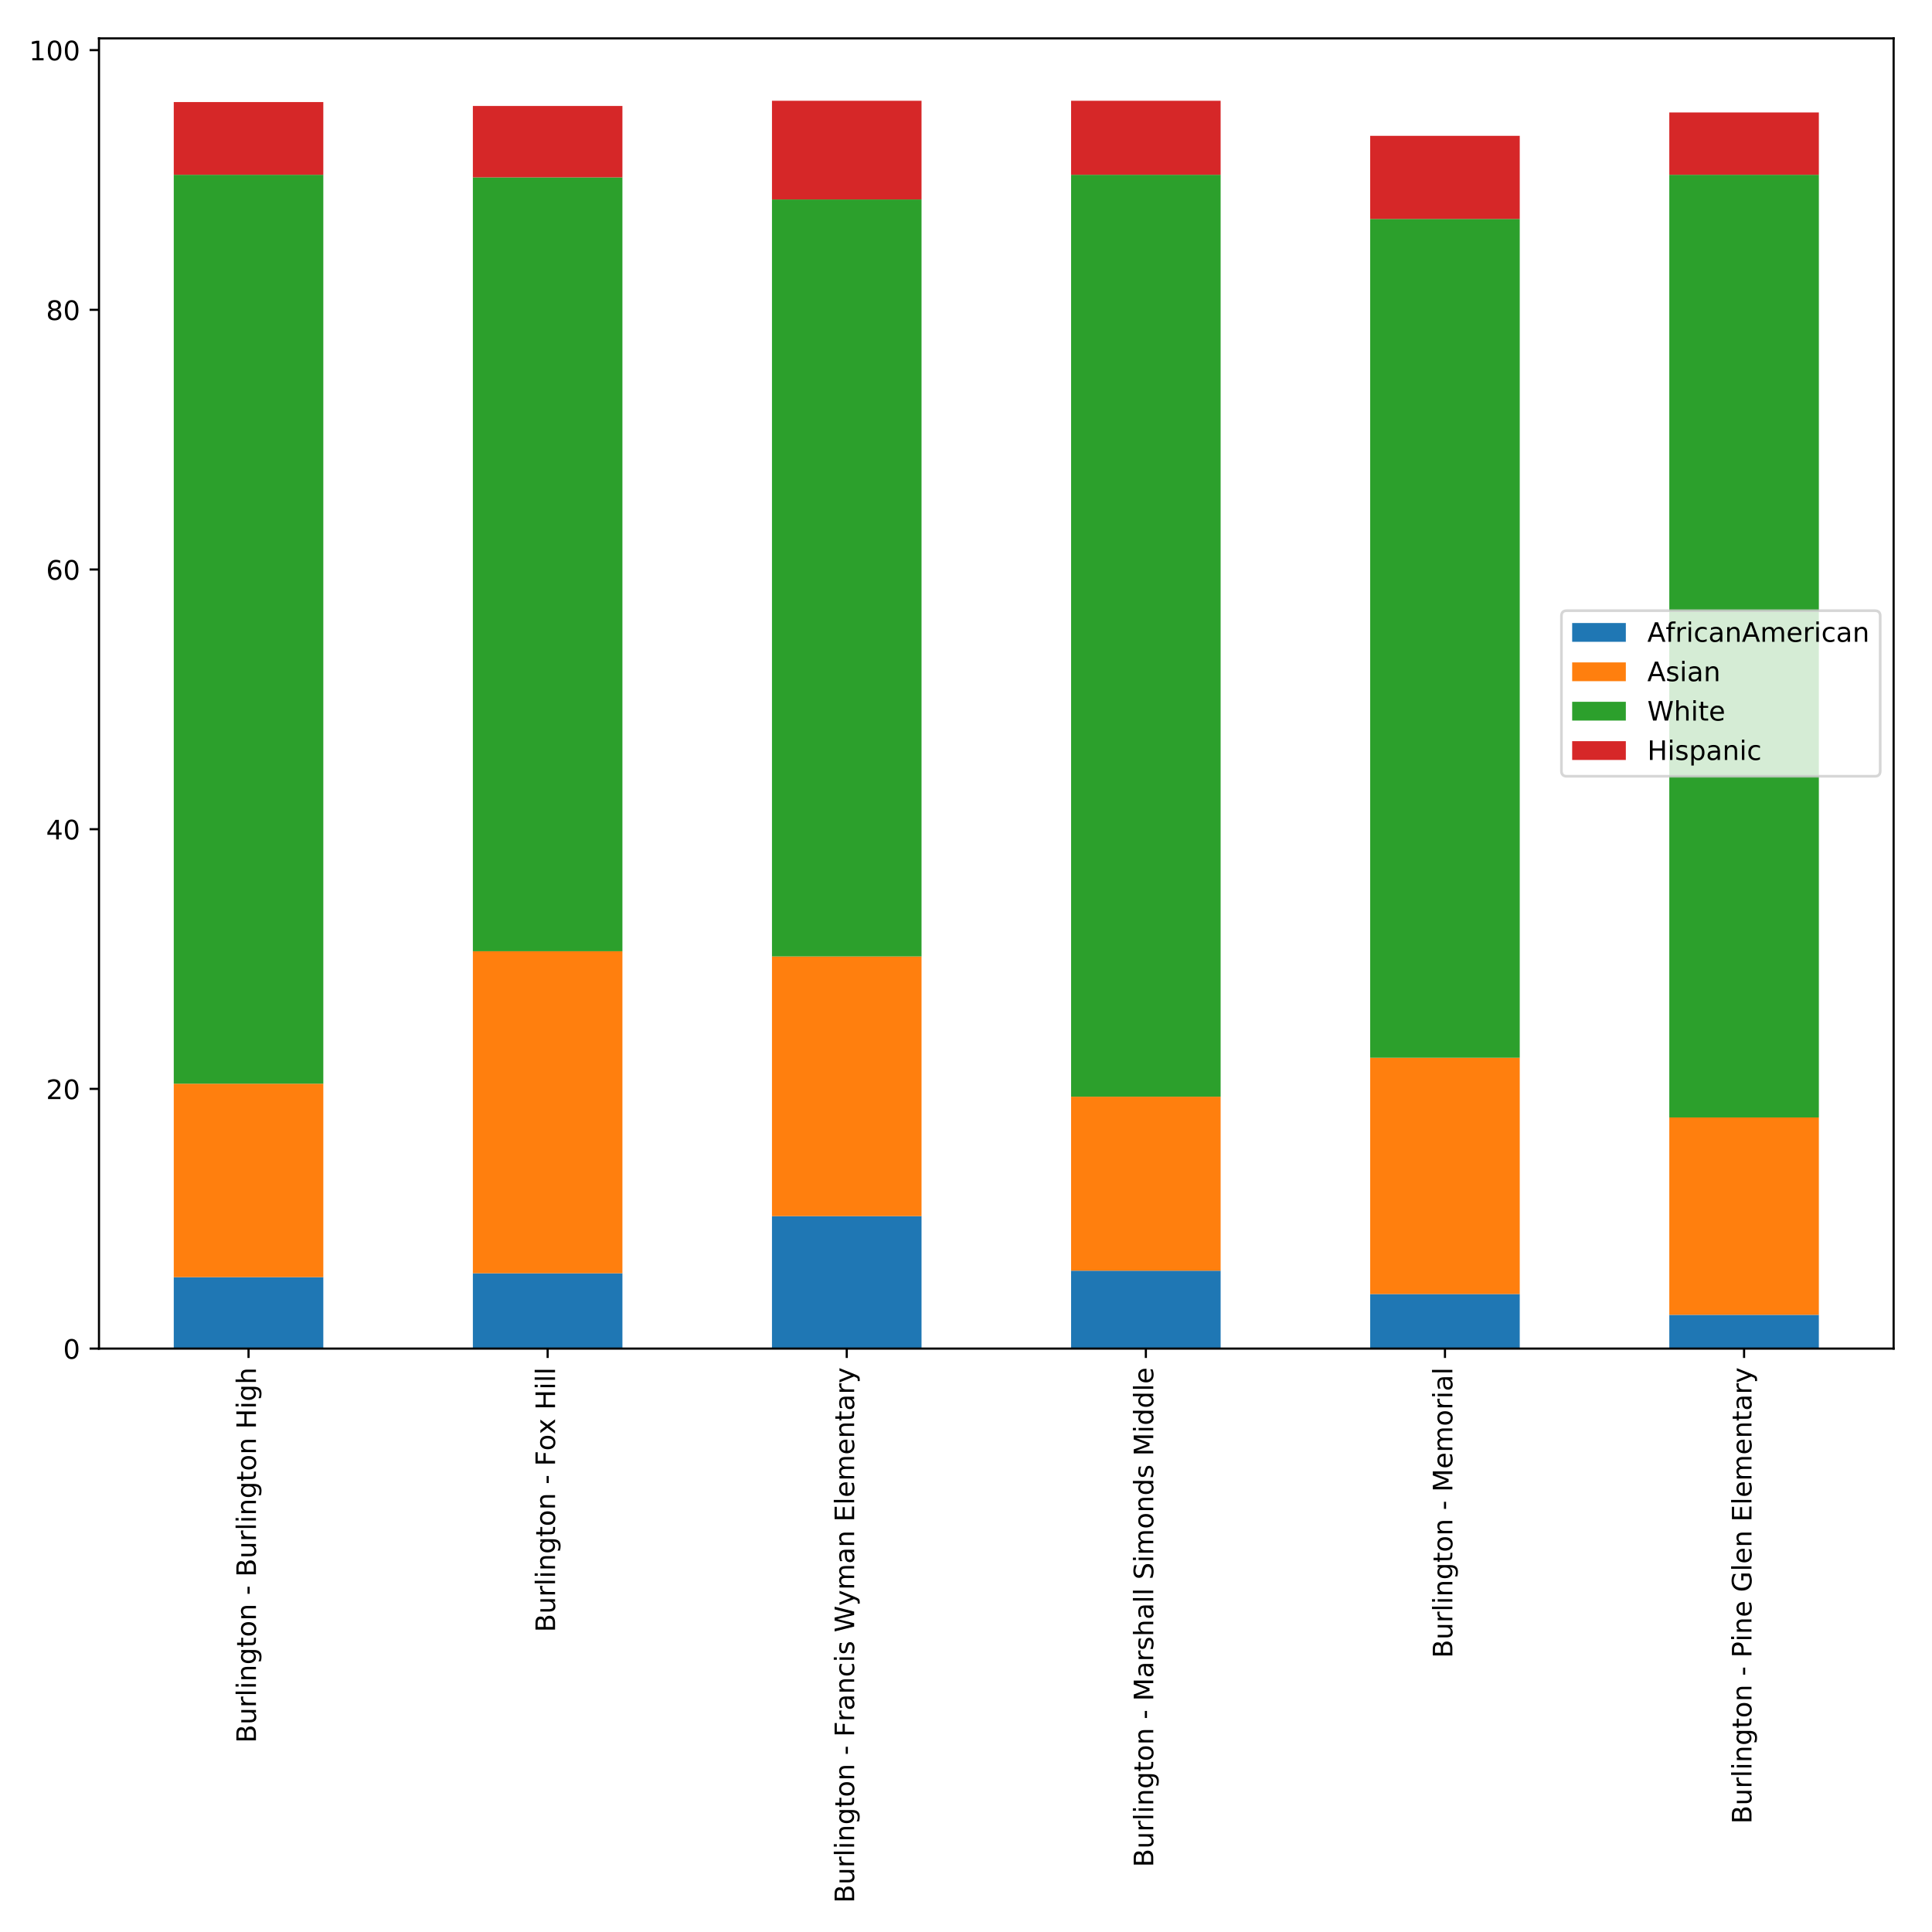 <?xml version="1.0" encoding="utf-8" standalone="no"?>
<!DOCTYPE svg PUBLIC "-//W3C//DTD SVG 1.1//EN"
  "http://www.w3.org/Graphics/SVG/1.1/DTD/svg11.dtd">
<!-- Created with matplotlib (http://matplotlib.org/) -->
<svg height="720pt" version="1.1" viewBox="0 0 720 720" width="720pt" xmlns="http://www.w3.org/2000/svg" xmlns:xlink="http://www.w3.org/1999/xlink">
 <defs>
  <style type="text/css">
*{stroke-linecap:butt;stroke-linejoin:round;}
  </style>
 </defs>
 <g id="figure_1">
  <g id="patch_1">
   <path d="M 0 720 
L 720 720 
L 720 0 
L 0 0 
z
" style="fill:#ffffff;"/>
  </g>
  <g id="axes_1">
   <g id="patch_2">
    <path d="M 36.888 502.578 
L 705.7 502.578 
L 705.7 14.3 
L 36.888 14.3 
z
" style="fill:#ffffff;"/>
   </g>
   <g id="patch_3">
    <path clip-path="url(#p0848cb0aa3)" d="M 64.755 502.578 
L 120.489 502.578 
L 120.489 475.964 
L 64.755 475.964 
z
" style="fill:#1f77b4;"/>
   </g>
   <g id="patch_4">
    <path clip-path="url(#p0848cb0aa3)" d="M 176.223 502.578 
L 231.958 502.578 
L 231.958 474.512 
L 176.223 474.512 
z
" style="fill:#1f77b4;"/>
   </g>
   <g id="patch_5">
    <path clip-path="url(#p0848cb0aa3)" d="M 287.692 502.578 
L 343.427 502.578 
L 343.427 453.22 
L 287.692 453.22 
z
" style="fill:#1f77b4;"/>
   </g>
   <g id="patch_6">
    <path clip-path="url(#p0848cb0aa3)" d="M 399.161 502.578 
L 454.895 502.578 
L 454.895 473.544 
L 399.161 473.544 
z
" style="fill:#1f77b4;"/>
   </g>
   <g id="patch_7">
    <path clip-path="url(#p0848cb0aa3)" d="M 510.63 502.578 
L 566.364 502.578 
L 566.364 482.254 
L 510.63 482.254 
z
" style="fill:#1f77b4;"/>
   </g>
   <g id="patch_8">
    <path clip-path="url(#p0848cb0aa3)" d="M 622.098 502.578 
L 677.833 502.578 
L 677.833 489.997 
L 622.098 489.997 
z
" style="fill:#1f77b4;"/>
   </g>
   <g id="patch_9">
    <path clip-path="url(#p0848cb0aa3)" d="M 64.755 475.964 
L 120.489 475.964 
L 120.489 403.863 
L 64.755 403.863 
z
" style="fill:#ff7f0e;"/>
   </g>
   <g id="patch_10">
    <path clip-path="url(#p0848cb0aa3)" d="M 176.223 474.512 
L 231.958 474.512 
L 231.958 354.505 
L 176.223 354.505 
z
" style="fill:#ff7f0e;"/>
   </g>
   <g id="patch_11">
    <path clip-path="url(#p0848cb0aa3)" d="M 287.692 453.22 
L 343.427 453.22 
L 343.427 356.441 
L 287.692 356.441 
z
" style="fill:#ff7f0e;"/>
   </g>
   <g id="patch_12">
    <path clip-path="url(#p0848cb0aa3)" d="M 399.161 473.544 
L 454.895 473.544 
L 454.895 408.702 
L 399.161 408.702 
z
" style="fill:#ff7f0e;"/>
   </g>
   <g id="patch_13">
    <path clip-path="url(#p0848cb0aa3)" d="M 510.63 482.254 
L 566.364 482.254 
L 566.364 394.185 
L 510.63 394.185 
z
" style="fill:#ff7f0e;"/>
   </g>
   <g id="patch_14">
    <path clip-path="url(#p0848cb0aa3)" d="M 622.098 489.997 
L 677.833 489.997 
L 677.833 416.444 
L 622.098 416.444 
z
" style="fill:#ff7f0e;"/>
   </g>
   <g id="patch_15">
    <path clip-path="url(#p0848cb0aa3)" d="M 64.755 403.863 
L 120.489 403.863 
L 120.489 65.134 
L 64.755 65.134 
z
" style="fill:#2ca02c;"/>
   </g>
   <g id="patch_16">
    <path clip-path="url(#p0848cb0aa3)" d="M 176.223 354.505 
L 231.958 354.505 
L 231.958 66.101 
L 176.223 66.101 
z
" style="fill:#2ca02c;"/>
   </g>
   <g id="patch_17">
    <path clip-path="url(#p0848cb0aa3)" d="M 287.692 356.441 
L 343.427 356.441 
L 343.427 74.328 
L 287.692 74.328 
z
" style="fill:#2ca02c;"/>
   </g>
   <g id="patch_18">
    <path clip-path="url(#p0848cb0aa3)" d="M 399.161 408.702 
L 454.895 408.702 
L 454.895 65.134 
L 399.161 65.134 
z
" style="fill:#2ca02c;"/>
   </g>
   <g id="patch_19">
    <path clip-path="url(#p0848cb0aa3)" d="M 510.63 394.185 
L 566.364 394.185 
L 566.364 81.586 
L 510.63 81.586 
z
" style="fill:#2ca02c;"/>
   </g>
   <g id="patch_20">
    <path clip-path="url(#p0848cb0aa3)" d="M 622.098 416.444 
L 677.833 416.444 
L 677.833 65.134 
L 622.098 65.134 
z
" style="fill:#2ca02c;"/>
   </g>
   <g id="patch_21">
    <path clip-path="url(#p0848cb0aa3)" d="M 64.755 65.134 
L 120.489 65.134 
L 120.489 38.035 
L 64.755 38.035 
z
" style="fill:#d62728;"/>
   </g>
   <g id="patch_22">
    <path clip-path="url(#p0848cb0aa3)" d="M 176.223 66.101 
L 231.958 66.101 
L 231.958 39.487 
L 176.223 39.487 
z
" style="fill:#d62728;"/>
   </g>
   <g id="patch_23">
    <path clip-path="url(#p0848cb0aa3)" d="M 287.692 74.328 
L 343.427 74.328 
L 343.427 37.551 
L 287.692 37.551 
z
" style="fill:#d62728;"/>
   </g>
   <g id="patch_24">
    <path clip-path="url(#p0848cb0aa3)" d="M 399.161 65.134 
L 454.895 65.134 
L 454.895 37.551 
L 399.161 37.551 
z
" style="fill:#d62728;"/>
   </g>
   <g id="patch_25">
    <path clip-path="url(#p0848cb0aa3)" d="M 510.63 81.586 
L 566.364 81.586 
L 566.364 50.617 
L 510.63 50.617 
z
" style="fill:#d62728;"/>
   </g>
   <g id="patch_26">
    <path clip-path="url(#p0848cb0aa3)" d="M 622.098 65.134 
L 677.833 65.134 
L 677.833 41.906 
L 622.098 41.906 
z
" style="fill:#d62728;"/>
   </g>
   <g id="matplotlib.axis_1">
    <g id="xtick_1">
     <g id="line2d_1">
      <defs>
       <path d="M 0 0 
L 0 3.5 
" id="me822c1880b" style="stroke:#000000;stroke-width:0.8;"/>
      </defs>
      <g>
       <use style="stroke:#000000;stroke-width:0.8;" x="92.622" xlink:href="#me822c1880b" y="502.578"/>
      </g>
     </g>
     <g id="text_1">
      <!-- Burlington - Burlington High -->
      <defs>
       <path d="M 19.672 34.812 
L 19.672 8.109 
L 35.5 8.109 
Q 43.453 8.109 47.281 11.406 
Q 51.125 14.703 51.125 21.484 
Q 51.125 28.328 47.281 31.562 
Q 43.453 34.812 35.5 34.812 
z
M 19.672 64.797 
L 19.672 42.828 
L 34.281 42.828 
Q 41.5 42.828 45.031 45.531 
Q 48.578 48.25 48.578 53.812 
Q 48.578 59.328 45.031 62.062 
Q 41.5 64.797 34.281 64.797 
z
M 9.812 72.906 
L 35.016 72.906 
Q 46.297 72.906 52.391 68.219 
Q 58.5 63.531 58.5 54.891 
Q 58.5 48.188 55.375 44.234 
Q 52.25 40.281 46.188 39.312 
Q 53.469 37.75 57.5 32.781 
Q 61.531 27.828 61.531 20.406 
Q 61.531 10.641 54.891 5.312 
Q 48.25 0 35.984 0 
L 9.812 0 
z
" id="DejaVuSans-42"/>
       <path d="M 8.5 21.578 
L 8.5 54.688 
L 17.484 54.688 
L 17.484 21.922 
Q 17.484 14.156 20.5 10.266 
Q 23.531 6.391 29.594 6.391 
Q 36.859 6.391 41.078 11.031 
Q 45.312 15.672 45.312 23.688 
L 45.312 54.688 
L 54.297 54.688 
L 54.297 0 
L 45.312 0 
L 45.312 8.406 
Q 42.047 3.422 37.719 1 
Q 33.406 -1.422 27.688 -1.422 
Q 18.266 -1.422 13.375 4.438 
Q 8.5 10.297 8.5 21.578 
z
M 31.109 56 
z
" id="DejaVuSans-75"/>
       <path d="M 41.109 46.297 
Q 39.594 47.172 37.812 47.578 
Q 36.031 48 33.891 48 
Q 26.266 48 22.188 43.047 
Q 18.109 38.094 18.109 28.812 
L 18.109 0 
L 9.078 0 
L 9.078 54.688 
L 18.109 54.688 
L 18.109 46.188 
Q 20.953 51.172 25.484 53.578 
Q 30.031 56 36.531 56 
Q 37.453 56 38.578 55.875 
Q 39.703 55.766 41.062 55.516 
z
" id="DejaVuSans-72"/>
       <path d="M 9.422 75.984 
L 18.406 75.984 
L 18.406 0 
L 9.422 0 
z
" id="DejaVuSans-6c"/>
       <path d="M 9.422 54.688 
L 18.406 54.688 
L 18.406 0 
L 9.422 0 
z
M 9.422 75.984 
L 18.406 75.984 
L 18.406 64.594 
L 9.422 64.594 
z
" id="DejaVuSans-69"/>
       <path d="M 54.891 33.016 
L 54.891 0 
L 45.906 0 
L 45.906 32.719 
Q 45.906 40.484 42.875 44.328 
Q 39.844 48.188 33.797 48.188 
Q 26.516 48.188 22.312 43.547 
Q 18.109 38.922 18.109 30.906 
L 18.109 0 
L 9.078 0 
L 9.078 54.688 
L 18.109 54.688 
L 18.109 46.188 
Q 21.344 51.125 25.703 53.562 
Q 30.078 56 35.797 56 
Q 45.219 56 50.047 50.172 
Q 54.891 44.344 54.891 33.016 
z
" id="DejaVuSans-6e"/>
       <path d="M 45.406 27.984 
Q 45.406 37.75 41.375 43.109 
Q 37.359 48.484 30.078 48.484 
Q 22.859 48.484 18.828 43.109 
Q 14.797 37.75 14.797 27.984 
Q 14.797 18.266 18.828 12.891 
Q 22.859 7.516 30.078 7.516 
Q 37.359 7.516 41.375 12.891 
Q 45.406 18.266 45.406 27.984 
z
M 54.391 6.781 
Q 54.391 -7.172 48.188 -13.984 
Q 42 -20.797 29.203 -20.797 
Q 24.469 -20.797 20.266 -20.094 
Q 16.062 -19.391 12.109 -17.922 
L 12.109 -9.188 
Q 16.062 -11.328 19.922 -12.344 
Q 23.781 -13.375 27.781 -13.375 
Q 36.625 -13.375 41.016 -8.766 
Q 45.406 -4.156 45.406 5.172 
L 45.406 9.625 
Q 42.625 4.781 38.281 2.391 
Q 33.938 0 27.875 0 
Q 17.828 0 11.672 7.656 
Q 5.516 15.328 5.516 27.984 
Q 5.516 40.672 11.672 48.328 
Q 17.828 56 27.875 56 
Q 33.938 56 38.281 53.609 
Q 42.625 51.219 45.406 46.391 
L 45.406 54.688 
L 54.391 54.688 
z
" id="DejaVuSans-67"/>
       <path d="M 18.312 70.219 
L 18.312 54.688 
L 36.812 54.688 
L 36.812 47.703 
L 18.312 47.703 
L 18.312 18.016 
Q 18.312 11.328 20.141 9.422 
Q 21.969 7.516 27.594 7.516 
L 36.812 7.516 
L 36.812 0 
L 27.594 0 
Q 17.188 0 13.234 3.875 
Q 9.281 7.766 9.281 18.016 
L 9.281 47.703 
L 2.688 47.703 
L 2.688 54.688 
L 9.281 54.688 
L 9.281 70.219 
z
" id="DejaVuSans-74"/>
       <path d="M 30.609 48.391 
Q 23.391 48.391 19.188 42.75 
Q 14.984 37.109 14.984 27.297 
Q 14.984 17.484 19.156 11.844 
Q 23.344 6.203 30.609 6.203 
Q 37.797 6.203 41.984 11.859 
Q 46.188 17.531 46.188 27.297 
Q 46.188 37.016 41.984 42.703 
Q 37.797 48.391 30.609 48.391 
z
M 30.609 56 
Q 42.328 56 49.016 48.375 
Q 55.719 40.766 55.719 27.297 
Q 55.719 13.875 49.016 6.219 
Q 42.328 -1.422 30.609 -1.422 
Q 18.844 -1.422 12.172 6.219 
Q 5.516 13.875 5.516 27.297 
Q 5.516 40.766 12.172 48.375 
Q 18.844 56 30.609 56 
z
" id="DejaVuSans-6f"/>
       <path id="DejaVuSans-20"/>
       <path d="M 4.891 31.391 
L 31.203 31.391 
L 31.203 23.391 
L 4.891 23.391 
z
" id="DejaVuSans-2d"/>
       <path d="M 9.812 72.906 
L 19.672 72.906 
L 19.672 43.016 
L 55.516 43.016 
L 55.516 72.906 
L 65.375 72.906 
L 65.375 0 
L 55.516 0 
L 55.516 34.719 
L 19.672 34.719 
L 19.672 0 
L 9.812 0 
z
" id="DejaVuSans-48"/>
       <path d="M 54.891 33.016 
L 54.891 0 
L 45.906 0 
L 45.906 32.719 
Q 45.906 40.484 42.875 44.328 
Q 39.844 48.188 33.797 48.188 
Q 26.516 48.188 22.312 43.547 
Q 18.109 38.922 18.109 30.906 
L 18.109 0 
L 9.078 0 
L 9.078 75.984 
L 18.109 75.984 
L 18.109 46.188 
Q 21.344 51.125 25.703 53.562 
Q 30.078 56 35.797 56 
Q 45.219 56 50.047 50.172 
Q 54.891 44.344 54.891 33.016 
z
" id="DejaVuSans-68"/>
      </defs>
      <g transform="translate(95.381 649.561)rotate(-90)scale(0.1 -0.1)">
       <use xlink:href="#DejaVuSans-42"/>
       <use x="68.604" xlink:href="#DejaVuSans-75"/>
       <use x="131.982" xlink:href="#DejaVuSans-72"/>
       <use x="173.096" xlink:href="#DejaVuSans-6c"/>
       <use x="200.879" xlink:href="#DejaVuSans-69"/>
       <use x="228.662" xlink:href="#DejaVuSans-6e"/>
       <use x="292.041" xlink:href="#DejaVuSans-67"/>
       <use x="355.518" xlink:href="#DejaVuSans-74"/>
       <use x="394.727" xlink:href="#DejaVuSans-6f"/>
       <use x="455.908" xlink:href="#DejaVuSans-6e"/>
       <use x="519.287" xlink:href="#DejaVuSans-20"/>
       <use x="551.074" xlink:href="#DejaVuSans-2d"/>
       <use x="587.158" xlink:href="#DejaVuSans-20"/>
       <use x="618.945" xlink:href="#DejaVuSans-42"/>
       <use x="687.549" xlink:href="#DejaVuSans-75"/>
       <use x="750.928" xlink:href="#DejaVuSans-72"/>
       <use x="792.041" xlink:href="#DejaVuSans-6c"/>
       <use x="819.824" xlink:href="#DejaVuSans-69"/>
       <use x="847.607" xlink:href="#DejaVuSans-6e"/>
       <use x="910.986" xlink:href="#DejaVuSans-67"/>
       <use x="974.463" xlink:href="#DejaVuSans-74"/>
       <use x="1013.672" xlink:href="#DejaVuSans-6f"/>
       <use x="1074.854" xlink:href="#DejaVuSans-6e"/>
       <use x="1138.232" xlink:href="#DejaVuSans-20"/>
       <use x="1170.02" xlink:href="#DejaVuSans-48"/>
       <use x="1245.215" xlink:href="#DejaVuSans-69"/>
       <use x="1272.998" xlink:href="#DejaVuSans-67"/>
       <use x="1336.475" xlink:href="#DejaVuSans-68"/>
      </g>
     </g>
    </g>
    <g id="xtick_2">
     <g id="line2d_2">
      <g>
       <use style="stroke:#000000;stroke-width:0.8;" x="204.091" xlink:href="#me822c1880b" y="502.578"/>
      </g>
     </g>
     <g id="text_2">
      <!-- Burlington - Fox Hill -->
      <defs>
       <path d="M 9.812 72.906 
L 51.703 72.906 
L 51.703 64.594 
L 19.672 64.594 
L 19.672 43.109 
L 48.578 43.109 
L 48.578 34.812 
L 19.672 34.812 
L 19.672 0 
L 9.812 0 
z
" id="DejaVuSans-46"/>
       <path d="M 54.891 54.688 
L 35.109 28.078 
L 55.906 0 
L 45.312 0 
L 29.391 21.484 
L 13.484 0 
L 2.875 0 
L 24.125 28.609 
L 4.688 54.688 
L 15.281 54.688 
L 29.781 35.203 
L 44.281 54.688 
z
" id="DejaVuSans-78"/>
      </defs>
      <g transform="translate(206.85 608.283)rotate(-90)scale(0.1 -0.1)">
       <use xlink:href="#DejaVuSans-42"/>
       <use x="68.604" xlink:href="#DejaVuSans-75"/>
       <use x="131.982" xlink:href="#DejaVuSans-72"/>
       <use x="173.096" xlink:href="#DejaVuSans-6c"/>
       <use x="200.879" xlink:href="#DejaVuSans-69"/>
       <use x="228.662" xlink:href="#DejaVuSans-6e"/>
       <use x="292.041" xlink:href="#DejaVuSans-67"/>
       <use x="355.518" xlink:href="#DejaVuSans-74"/>
       <use x="394.727" xlink:href="#DejaVuSans-6f"/>
       <use x="455.908" xlink:href="#DejaVuSans-6e"/>
       <use x="519.287" xlink:href="#DejaVuSans-20"/>
       <use x="551.074" xlink:href="#DejaVuSans-2d"/>
       <use x="587.158" xlink:href="#DejaVuSans-20"/>
       <use x="618.945" xlink:href="#DejaVuSans-46"/>
       <use x="676.418" xlink:href="#DejaVuSans-6f"/>
       <use x="737.553" xlink:href="#DejaVuSans-78"/>
       <use x="796.732" xlink:href="#DejaVuSans-20"/>
       <use x="828.52" xlink:href="#DejaVuSans-48"/>
       <use x="903.715" xlink:href="#DejaVuSans-69"/>
       <use x="931.498" xlink:href="#DejaVuSans-6c"/>
       <use x="959.281" xlink:href="#DejaVuSans-6c"/>
      </g>
     </g>
    </g>
    <g id="xtick_3">
     <g id="line2d_3">
      <g>
       <use style="stroke:#000000;stroke-width:0.8;" x="315.559" xlink:href="#me822c1880b" y="502.578"/>
      </g>
     </g>
     <g id="text_3">
      <!-- Burlington - Francis Wyman Elementary -->
      <defs>
       <path d="M 34.281 27.484 
Q 23.391 27.484 19.188 25 
Q 14.984 22.516 14.984 16.5 
Q 14.984 11.719 18.141 8.906 
Q 21.297 6.109 26.703 6.109 
Q 34.188 6.109 38.703 11.406 
Q 43.219 16.703 43.219 25.484 
L 43.219 27.484 
z
M 52.203 31.203 
L 52.203 0 
L 43.219 0 
L 43.219 8.297 
Q 40.141 3.328 35.547 0.953 
Q 30.953 -1.422 24.312 -1.422 
Q 15.922 -1.422 10.953 3.297 
Q 6 8.016 6 15.922 
Q 6 25.141 12.172 29.828 
Q 18.359 34.516 30.609 34.516 
L 43.219 34.516 
L 43.219 35.406 
Q 43.219 41.609 39.141 45 
Q 35.062 48.391 27.688 48.391 
Q 23 48.391 18.547 47.266 
Q 14.109 46.141 10.016 43.891 
L 10.016 52.203 
Q 14.938 54.109 19.578 55.047 
Q 24.219 56 28.609 56 
Q 40.484 56 46.344 49.844 
Q 52.203 43.703 52.203 31.203 
z
" id="DejaVuSans-61"/>
       <path d="M 48.781 52.594 
L 48.781 44.188 
Q 44.969 46.297 41.141 47.344 
Q 37.312 48.391 33.406 48.391 
Q 24.656 48.391 19.812 42.844 
Q 14.984 37.312 14.984 27.297 
Q 14.984 17.281 19.812 11.734 
Q 24.656 6.203 33.406 6.203 
Q 37.312 6.203 41.141 7.25 
Q 44.969 8.297 48.781 10.406 
L 48.781 2.094 
Q 45.016 0.344 40.984 -0.531 
Q 36.969 -1.422 32.422 -1.422 
Q 20.062 -1.422 12.781 6.344 
Q 5.516 14.109 5.516 27.297 
Q 5.516 40.672 12.859 48.328 
Q 20.219 56 33.016 56 
Q 37.156 56 41.109 55.141 
Q 45.062 54.297 48.781 52.594 
z
" id="DejaVuSans-63"/>
       <path d="M 44.281 53.078 
L 44.281 44.578 
Q 40.484 46.531 36.375 47.5 
Q 32.281 48.484 27.875 48.484 
Q 21.188 48.484 17.844 46.438 
Q 14.5 44.391 14.5 40.281 
Q 14.5 37.156 16.891 35.375 
Q 19.281 33.594 26.516 31.984 
L 29.594 31.297 
Q 39.156 29.25 43.188 25.516 
Q 47.219 21.781 47.219 15.094 
Q 47.219 7.469 41.188 3.016 
Q 35.156 -1.422 24.609 -1.422 
Q 20.219 -1.422 15.453 -0.562 
Q 10.688 0.297 5.422 2 
L 5.422 11.281 
Q 10.406 8.688 15.234 7.391 
Q 20.062 6.109 24.812 6.109 
Q 31.156 6.109 34.562 8.281 
Q 37.984 10.453 37.984 14.406 
Q 37.984 18.062 35.516 20.016 
Q 33.062 21.969 24.703 23.781 
L 21.578 24.516 
Q 13.234 26.266 9.516 29.906 
Q 5.812 33.547 5.812 39.891 
Q 5.812 47.609 11.281 51.797 
Q 16.75 56 26.812 56 
Q 31.781 56 36.172 55.266 
Q 40.578 54.547 44.281 53.078 
z
" id="DejaVuSans-73"/>
       <path d="M 3.328 72.906 
L 13.281 72.906 
L 28.609 11.281 
L 43.891 72.906 
L 54.984 72.906 
L 70.312 11.281 
L 85.594 72.906 
L 95.609 72.906 
L 77.297 0 
L 64.891 0 
L 49.516 63.281 
L 33.984 0 
L 21.578 0 
z
" id="DejaVuSans-57"/>
       <path d="M 32.172 -5.078 
Q 28.375 -14.844 24.75 -17.812 
Q 21.141 -20.797 15.094 -20.797 
L 7.906 -20.797 
L 7.906 -13.281 
L 13.188 -13.281 
Q 16.891 -13.281 18.938 -11.516 
Q 21 -9.766 23.484 -3.219 
L 25.094 0.875 
L 2.984 54.688 
L 12.5 54.688 
L 29.594 11.922 
L 46.688 54.688 
L 56.203 54.688 
z
" id="DejaVuSans-79"/>
       <path d="M 52 44.188 
Q 55.375 50.25 60.062 53.125 
Q 64.75 56 71.094 56 
Q 79.641 56 84.281 50.016 
Q 88.922 44.047 88.922 33.016 
L 88.922 0 
L 79.891 0 
L 79.891 32.719 
Q 79.891 40.578 77.094 44.375 
Q 74.312 48.188 68.609 48.188 
Q 61.625 48.188 57.562 43.547 
Q 53.516 38.922 53.516 30.906 
L 53.516 0 
L 44.484 0 
L 44.484 32.719 
Q 44.484 40.625 41.703 44.406 
Q 38.922 48.188 33.109 48.188 
Q 26.219 48.188 22.156 43.531 
Q 18.109 38.875 18.109 30.906 
L 18.109 0 
L 9.078 0 
L 9.078 54.688 
L 18.109 54.688 
L 18.109 46.188 
Q 21.188 51.219 25.484 53.609 
Q 29.781 56 35.688 56 
Q 41.656 56 45.828 52.969 
Q 50 49.953 52 44.188 
z
" id="DejaVuSans-6d"/>
       <path d="M 9.812 72.906 
L 55.906 72.906 
L 55.906 64.594 
L 19.672 64.594 
L 19.672 43.016 
L 54.391 43.016 
L 54.391 34.719 
L 19.672 34.719 
L 19.672 8.297 
L 56.781 8.297 
L 56.781 0 
L 9.812 0 
z
" id="DejaVuSans-45"/>
       <path d="M 56.203 29.594 
L 56.203 25.203 
L 14.891 25.203 
Q 15.484 15.922 20.484 11.062 
Q 25.484 6.203 34.422 6.203 
Q 39.594 6.203 44.453 7.469 
Q 49.312 8.734 54.109 11.281 
L 54.109 2.781 
Q 49.266 0.734 44.188 -0.344 
Q 39.109 -1.422 33.891 -1.422 
Q 20.797 -1.422 13.156 6.188 
Q 5.516 13.812 5.516 26.812 
Q 5.516 40.234 12.766 48.109 
Q 20.016 56 32.328 56 
Q 43.359 56 49.781 48.891 
Q 56.203 41.797 56.203 29.594 
z
M 47.219 32.234 
Q 47.125 39.594 43.094 43.984 
Q 39.062 48.391 32.422 48.391 
Q 24.906 48.391 20.391 44.141 
Q 15.875 39.891 15.188 32.172 
z
" id="DejaVuSans-65"/>
      </defs>
      <g transform="translate(318.319 709.2)rotate(-90)scale(0.1 -0.1)">
       <use xlink:href="#DejaVuSans-42"/>
       <use x="68.604" xlink:href="#DejaVuSans-75"/>
       <use x="131.982" xlink:href="#DejaVuSans-72"/>
       <use x="173.096" xlink:href="#DejaVuSans-6c"/>
       <use x="200.879" xlink:href="#DejaVuSans-69"/>
       <use x="228.662" xlink:href="#DejaVuSans-6e"/>
       <use x="292.041" xlink:href="#DejaVuSans-67"/>
       <use x="355.518" xlink:href="#DejaVuSans-74"/>
       <use x="394.727" xlink:href="#DejaVuSans-6f"/>
       <use x="455.908" xlink:href="#DejaVuSans-6e"/>
       <use x="519.287" xlink:href="#DejaVuSans-20"/>
       <use x="551.074" xlink:href="#DejaVuSans-2d"/>
       <use x="587.158" xlink:href="#DejaVuSans-20"/>
       <use x="618.945" xlink:href="#DejaVuSans-46"/>
       <use x="676.355" xlink:href="#DejaVuSans-72"/>
       <use x="717.469" xlink:href="#DejaVuSans-61"/>
       <use x="778.748" xlink:href="#DejaVuSans-6e"/>
       <use x="842.127" xlink:href="#DejaVuSans-63"/>
       <use x="897.107" xlink:href="#DejaVuSans-69"/>
       <use x="924.891" xlink:href="#DejaVuSans-73"/>
       <use x="976.99" xlink:href="#DejaVuSans-20"/>
       <use x="1008.777" xlink:href="#DejaVuSans-57"/>
       <use x="1107.639" xlink:href="#DejaVuSans-79"/>
       <use x="1166.818" xlink:href="#DejaVuSans-6d"/>
       <use x="1264.23" xlink:href="#DejaVuSans-61"/>
       <use x="1325.51" xlink:href="#DejaVuSans-6e"/>
       <use x="1388.889" xlink:href="#DejaVuSans-20"/>
       <use x="1420.676" xlink:href="#DejaVuSans-45"/>
       <use x="1483.859" xlink:href="#DejaVuSans-6c"/>
       <use x="1511.643" xlink:href="#DejaVuSans-65"/>
       <use x="1573.166" xlink:href="#DejaVuSans-6d"/>
       <use x="1670.578" xlink:href="#DejaVuSans-65"/>
       <use x="1732.102" xlink:href="#DejaVuSans-6e"/>
       <use x="1795.48" xlink:href="#DejaVuSans-74"/>
       <use x="1834.689" xlink:href="#DejaVuSans-61"/>
       <use x="1895.969" xlink:href="#DejaVuSans-72"/>
       <use x="1937.082" xlink:href="#DejaVuSans-79"/>
      </g>
     </g>
    </g>
    <g id="xtick_4">
     <g id="line2d_4">
      <g>
       <use style="stroke:#000000;stroke-width:0.8;" x="427.028" xlink:href="#me822c1880b" y="502.578"/>
      </g>
     </g>
     <g id="text_4">
      <!-- Burlington - Marshall Simonds Middle -->
      <defs>
       <path d="M 9.812 72.906 
L 24.516 72.906 
L 43.109 23.297 
L 61.812 72.906 
L 76.516 72.906 
L 76.516 0 
L 66.891 0 
L 66.891 64.016 
L 48.094 14.016 
L 38.188 14.016 
L 19.391 64.016 
L 19.391 0 
L 9.812 0 
z
" id="DejaVuSans-4d"/>
       <path d="M 53.516 70.516 
L 53.516 60.891 
Q 47.906 63.578 42.922 64.891 
Q 37.938 66.219 33.297 66.219 
Q 25.25 66.219 20.875 63.094 
Q 16.5 59.969 16.5 54.203 
Q 16.5 49.359 19.406 46.891 
Q 22.312 44.438 30.422 42.922 
L 36.375 41.703 
Q 47.406 39.594 52.656 34.297 
Q 57.906 29 57.906 20.125 
Q 57.906 9.516 50.797 4.047 
Q 43.703 -1.422 29.984 -1.422 
Q 24.812 -1.422 18.969 -0.25 
Q 13.141 0.922 6.891 3.219 
L 6.891 13.375 
Q 12.891 10.016 18.656 8.297 
Q 24.422 6.594 29.984 6.594 
Q 38.422 6.594 43.016 9.906 
Q 47.609 13.234 47.609 19.391 
Q 47.609 24.75 44.312 27.781 
Q 41.016 30.812 33.5 32.328 
L 27.484 33.5 
Q 16.453 35.688 11.516 40.375 
Q 6.594 45.062 6.594 53.422 
Q 6.594 63.094 13.406 68.656 
Q 20.219 74.219 32.172 74.219 
Q 37.312 74.219 42.625 73.281 
Q 47.953 72.359 53.516 70.516 
z
" id="DejaVuSans-53"/>
       <path d="M 45.406 46.391 
L 45.406 75.984 
L 54.391 75.984 
L 54.391 0 
L 45.406 0 
L 45.406 8.203 
Q 42.578 3.328 38.25 0.953 
Q 33.938 -1.422 27.875 -1.422 
Q 17.969 -1.422 11.734 6.484 
Q 5.516 14.406 5.516 27.297 
Q 5.516 40.188 11.734 48.094 
Q 17.969 56 27.875 56 
Q 33.938 56 38.25 53.625 
Q 42.578 51.266 45.406 46.391 
z
M 14.797 27.297 
Q 14.797 17.391 18.875 11.75 
Q 22.953 6.109 30.078 6.109 
Q 37.203 6.109 41.297 11.75 
Q 45.406 17.391 45.406 27.297 
Q 45.406 37.203 41.297 42.844 
Q 37.203 48.484 30.078 48.484 
Q 22.953 48.484 18.875 42.844 
Q 14.797 37.203 14.797 27.297 
z
" id="DejaVuSans-64"/>
      </defs>
      <g transform="translate(429.788 695.841)rotate(-90)scale(0.1 -0.1)">
       <use xlink:href="#DejaVuSans-42"/>
       <use x="68.604" xlink:href="#DejaVuSans-75"/>
       <use x="131.982" xlink:href="#DejaVuSans-72"/>
       <use x="173.096" xlink:href="#DejaVuSans-6c"/>
       <use x="200.879" xlink:href="#DejaVuSans-69"/>
       <use x="228.662" xlink:href="#DejaVuSans-6e"/>
       <use x="292.041" xlink:href="#DejaVuSans-67"/>
       <use x="355.518" xlink:href="#DejaVuSans-74"/>
       <use x="394.727" xlink:href="#DejaVuSans-6f"/>
       <use x="455.908" xlink:href="#DejaVuSans-6e"/>
       <use x="519.287" xlink:href="#DejaVuSans-20"/>
       <use x="551.074" xlink:href="#DejaVuSans-2d"/>
       <use x="587.158" xlink:href="#DejaVuSans-20"/>
       <use x="618.945" xlink:href="#DejaVuSans-4d"/>
       <use x="705.225" xlink:href="#DejaVuSans-61"/>
       <use x="766.504" xlink:href="#DejaVuSans-72"/>
       <use x="807.617" xlink:href="#DejaVuSans-73"/>
       <use x="859.717" xlink:href="#DejaVuSans-68"/>
       <use x="923.096" xlink:href="#DejaVuSans-61"/>
       <use x="984.375" xlink:href="#DejaVuSans-6c"/>
       <use x="1012.158" xlink:href="#DejaVuSans-6c"/>
       <use x="1039.941" xlink:href="#DejaVuSans-20"/>
       <use x="1071.729" xlink:href="#DejaVuSans-53"/>
       <use x="1135.205" xlink:href="#DejaVuSans-69"/>
       <use x="1162.988" xlink:href="#DejaVuSans-6d"/>
       <use x="1260.4" xlink:href="#DejaVuSans-6f"/>
       <use x="1321.582" xlink:href="#DejaVuSans-6e"/>
       <use x="1384.961" xlink:href="#DejaVuSans-64"/>
       <use x="1448.438" xlink:href="#DejaVuSans-73"/>
       <use x="1500.537" xlink:href="#DejaVuSans-20"/>
       <use x="1532.324" xlink:href="#DejaVuSans-4d"/>
       <use x="1618.604" xlink:href="#DejaVuSans-69"/>
       <use x="1646.387" xlink:href="#DejaVuSans-64"/>
       <use x="1709.863" xlink:href="#DejaVuSans-64"/>
       <use x="1773.34" xlink:href="#DejaVuSans-6c"/>
       <use x="1801.123" xlink:href="#DejaVuSans-65"/>
      </g>
     </g>
    </g>
    <g id="xtick_5">
     <g id="line2d_5">
      <g>
       <use style="stroke:#000000;stroke-width:0.8;" x="538.497" xlink:href="#me822c1880b" y="502.578"/>
      </g>
     </g>
     <g id="text_5">
      <!-- Burlington - Memorial -->
      <g transform="translate(541.256 617.906)rotate(-90)scale(0.1 -0.1)">
       <use xlink:href="#DejaVuSans-42"/>
       <use x="68.604" xlink:href="#DejaVuSans-75"/>
       <use x="131.982" xlink:href="#DejaVuSans-72"/>
       <use x="173.096" xlink:href="#DejaVuSans-6c"/>
       <use x="200.879" xlink:href="#DejaVuSans-69"/>
       <use x="228.662" xlink:href="#DejaVuSans-6e"/>
       <use x="292.041" xlink:href="#DejaVuSans-67"/>
       <use x="355.518" xlink:href="#DejaVuSans-74"/>
       <use x="394.727" xlink:href="#DejaVuSans-6f"/>
       <use x="455.908" xlink:href="#DejaVuSans-6e"/>
       <use x="519.287" xlink:href="#DejaVuSans-20"/>
       <use x="551.074" xlink:href="#DejaVuSans-2d"/>
       <use x="587.158" xlink:href="#DejaVuSans-20"/>
       <use x="618.945" xlink:href="#DejaVuSans-4d"/>
       <use x="705.225" xlink:href="#DejaVuSans-65"/>
       <use x="766.748" xlink:href="#DejaVuSans-6d"/>
       <use x="864.16" xlink:href="#DejaVuSans-6f"/>
       <use x="925.342" xlink:href="#DejaVuSans-72"/>
       <use x="966.455" xlink:href="#DejaVuSans-69"/>
       <use x="994.238" xlink:href="#DejaVuSans-61"/>
       <use x="1055.518" xlink:href="#DejaVuSans-6c"/>
      </g>
     </g>
    </g>
    <g id="xtick_6">
     <g id="line2d_6">
      <g>
       <use style="stroke:#000000;stroke-width:0.8;" x="649.966" xlink:href="#me822c1880b" y="502.578"/>
      </g>
     </g>
     <g id="text_6">
      <!-- Burlington - Pine Glen Elementary -->
      <defs>
       <path d="M 19.672 64.797 
L 19.672 37.406 
L 32.078 37.406 
Q 38.969 37.406 42.719 40.969 
Q 46.484 44.531 46.484 51.125 
Q 46.484 57.672 42.719 61.234 
Q 38.969 64.797 32.078 64.797 
z
M 9.812 72.906 
L 32.078 72.906 
Q 44.344 72.906 50.609 67.359 
Q 56.891 61.812 56.891 51.125 
Q 56.891 40.328 50.609 34.812 
Q 44.344 29.297 32.078 29.297 
L 19.672 29.297 
L 19.672 0 
L 9.812 0 
z
" id="DejaVuSans-50"/>
       <path d="M 59.516 10.406 
L 59.516 29.984 
L 43.406 29.984 
L 43.406 38.094 
L 69.281 38.094 
L 69.281 6.781 
Q 63.578 2.734 56.688 0.656 
Q 49.812 -1.422 42 -1.422 
Q 24.906 -1.422 15.25 8.562 
Q 5.609 18.562 5.609 36.375 
Q 5.609 54.25 15.25 64.234 
Q 24.906 74.219 42 74.219 
Q 49.125 74.219 55.547 72.453 
Q 61.969 70.703 67.391 67.281 
L 67.391 56.781 
Q 61.922 61.422 55.766 63.766 
Q 49.609 66.109 42.828 66.109 
Q 29.438 66.109 22.719 58.641 
Q 16.016 51.172 16.016 36.375 
Q 16.016 21.625 22.719 14.156 
Q 29.438 6.688 42.828 6.688 
Q 48.047 6.688 52.141 7.594 
Q 56.25 8.5 59.516 10.406 
z
" id="DejaVuSans-47"/>
      </defs>
      <g transform="translate(652.725 679.698)rotate(-90)scale(0.1 -0.1)">
       <use xlink:href="#DejaVuSans-42"/>
       <use x="68.604" xlink:href="#DejaVuSans-75"/>
       <use x="131.982" xlink:href="#DejaVuSans-72"/>
       <use x="173.096" xlink:href="#DejaVuSans-6c"/>
       <use x="200.879" xlink:href="#DejaVuSans-69"/>
       <use x="228.662" xlink:href="#DejaVuSans-6e"/>
       <use x="292.041" xlink:href="#DejaVuSans-67"/>
       <use x="355.518" xlink:href="#DejaVuSans-74"/>
       <use x="394.727" xlink:href="#DejaVuSans-6f"/>
       <use x="455.908" xlink:href="#DejaVuSans-6e"/>
       <use x="519.287" xlink:href="#DejaVuSans-20"/>
       <use x="551.074" xlink:href="#DejaVuSans-2d"/>
       <use x="587.158" xlink:href="#DejaVuSans-20"/>
       <use x="618.945" xlink:href="#DejaVuSans-50"/>
       <use x="679.217" xlink:href="#DejaVuSans-69"/>
       <use x="707" xlink:href="#DejaVuSans-6e"/>
       <use x="770.379" xlink:href="#DejaVuSans-65"/>
       <use x="831.902" xlink:href="#DejaVuSans-20"/>
       <use x="863.689" xlink:href="#DejaVuSans-47"/>
       <use x="941.18" xlink:href="#DejaVuSans-6c"/>
       <use x="968.963" xlink:href="#DejaVuSans-65"/>
       <use x="1030.486" xlink:href="#DejaVuSans-6e"/>
       <use x="1093.865" xlink:href="#DejaVuSans-20"/>
       <use x="1125.652" xlink:href="#DejaVuSans-45"/>
       <use x="1188.836" xlink:href="#DejaVuSans-6c"/>
       <use x="1216.619" xlink:href="#DejaVuSans-65"/>
       <use x="1278.143" xlink:href="#DejaVuSans-6d"/>
       <use x="1375.555" xlink:href="#DejaVuSans-65"/>
       <use x="1437.078" xlink:href="#DejaVuSans-6e"/>
       <use x="1500.457" xlink:href="#DejaVuSans-74"/>
       <use x="1539.666" xlink:href="#DejaVuSans-61"/>
       <use x="1600.945" xlink:href="#DejaVuSans-72"/>
       <use x="1642.059" xlink:href="#DejaVuSans-79"/>
      </g>
     </g>
    </g>
   </g>
   <g id="matplotlib.axis_2">
    <g id="ytick_1">
     <g id="line2d_7">
      <defs>
       <path d="M 0 0 
L -3.5 0 
" id="m83ed288c6b" style="stroke:#000000;stroke-width:0.8;"/>
      </defs>
      <g>
       <use style="stroke:#000000;stroke-width:0.8;" x="36.888" xlink:href="#m83ed288c6b" y="502.578"/>
      </g>
     </g>
     <g id="text_7">
      <!-- 0 -->
      <defs>
       <path d="M 31.781 66.406 
Q 24.172 66.406 20.328 58.906 
Q 16.5 51.422 16.5 36.375 
Q 16.5 21.391 20.328 13.891 
Q 24.172 6.391 31.781 6.391 
Q 39.453 6.391 43.281 13.891 
Q 47.125 21.391 47.125 36.375 
Q 47.125 51.422 43.281 58.906 
Q 39.453 66.406 31.781 66.406 
z
M 31.781 74.219 
Q 44.047 74.219 50.516 64.516 
Q 56.984 54.828 56.984 36.375 
Q 56.984 17.969 50.516 8.266 
Q 44.047 -1.422 31.781 -1.422 
Q 19.531 -1.422 13.062 8.266 
Q 6.594 17.969 6.594 36.375 
Q 6.594 54.828 13.062 64.516 
Q 19.531 74.219 31.781 74.219 
z
" id="DejaVuSans-30"/>
      </defs>
      <g transform="translate(23.525 506.377)scale(0.1 -0.1)">
       <use xlink:href="#DejaVuSans-30"/>
      </g>
     </g>
    </g>
    <g id="ytick_2">
     <g id="line2d_8">
      <g>
       <use style="stroke:#000000;stroke-width:0.8;" x="36.888" xlink:href="#m83ed288c6b" y="405.798"/>
      </g>
     </g>
     <g id="text_8">
      <!-- 20 -->
      <defs>
       <path d="M 19.188 8.297 
L 53.609 8.297 
L 53.609 0 
L 7.328 0 
L 7.328 8.297 
Q 12.938 14.109 22.625 23.891 
Q 32.328 33.688 34.812 36.531 
Q 39.547 41.844 41.422 45.531 
Q 43.312 49.219 43.312 52.781 
Q 43.312 58.594 39.234 62.25 
Q 35.156 65.922 28.609 65.922 
Q 23.969 65.922 18.812 64.312 
Q 13.672 62.703 7.812 59.422 
L 7.812 69.391 
Q 13.766 71.781 18.938 73 
Q 24.125 74.219 28.422 74.219 
Q 39.75 74.219 46.484 68.547 
Q 53.219 62.891 53.219 53.422 
Q 53.219 48.922 51.531 44.891 
Q 49.859 40.875 45.406 35.406 
Q 44.188 33.984 37.641 27.219 
Q 31.109 20.453 19.188 8.297 
z
" id="DejaVuSans-32"/>
      </defs>
      <g transform="translate(17.163 409.598)scale(0.1 -0.1)">
       <use xlink:href="#DejaVuSans-32"/>
       <use x="63.623" xlink:href="#DejaVuSans-30"/>
      </g>
     </g>
    </g>
    <g id="ytick_3">
     <g id="line2d_9">
      <g>
       <use style="stroke:#000000;stroke-width:0.8;" x="36.888" xlink:href="#m83ed288c6b" y="309.019"/>
      </g>
     </g>
     <g id="text_9">
      <!-- 40 -->
      <defs>
       <path d="M 37.797 64.312 
L 12.891 25.391 
L 37.797 25.391 
z
M 35.203 72.906 
L 47.609 72.906 
L 47.609 25.391 
L 58.016 25.391 
L 58.016 17.188 
L 47.609 17.188 
L 47.609 0 
L 37.797 0 
L 37.797 17.188 
L 4.891 17.188 
L 4.891 26.703 
z
" id="DejaVuSans-34"/>
      </defs>
      <g transform="translate(17.163 312.818)scale(0.1 -0.1)">
       <use xlink:href="#DejaVuSans-34"/>
       <use x="63.623" xlink:href="#DejaVuSans-30"/>
      </g>
     </g>
    </g>
    <g id="ytick_4">
     <g id="line2d_10">
      <g>
       <use style="stroke:#000000;stroke-width:0.8;" x="36.888" xlink:href="#m83ed288c6b" y="212.239"/>
      </g>
     </g>
     <g id="text_10">
      <!-- 60 -->
      <defs>
       <path d="M 33.016 40.375 
Q 26.375 40.375 22.484 35.828 
Q 18.609 31.297 18.609 23.391 
Q 18.609 15.531 22.484 10.953 
Q 26.375 6.391 33.016 6.391 
Q 39.656 6.391 43.531 10.953 
Q 47.406 15.531 47.406 23.391 
Q 47.406 31.297 43.531 35.828 
Q 39.656 40.375 33.016 40.375 
z
M 52.594 71.297 
L 52.594 62.312 
Q 48.875 64.062 45.094 64.984 
Q 41.312 65.922 37.594 65.922 
Q 27.828 65.922 22.672 59.328 
Q 17.531 52.734 16.797 39.406 
Q 19.672 43.656 24.016 45.922 
Q 28.375 48.188 33.594 48.188 
Q 44.578 48.188 50.953 41.516 
Q 57.328 34.859 57.328 23.391 
Q 57.328 12.156 50.688 5.359 
Q 44.047 -1.422 33.016 -1.422 
Q 20.359 -1.422 13.672 8.266 
Q 6.984 17.969 6.984 36.375 
Q 6.984 53.656 15.188 63.938 
Q 23.391 74.219 37.203 74.219 
Q 40.922 74.219 44.703 73.484 
Q 48.484 72.75 52.594 71.297 
z
" id="DejaVuSans-36"/>
      </defs>
      <g transform="translate(17.163 216.038)scale(0.1 -0.1)">
       <use xlink:href="#DejaVuSans-36"/>
       <use x="63.623" xlink:href="#DejaVuSans-30"/>
      </g>
     </g>
    </g>
    <g id="ytick_5">
     <g id="line2d_11">
      <g>
       <use style="stroke:#000000;stroke-width:0.8;" x="36.888" xlink:href="#m83ed288c6b" y="115.459"/>
      </g>
     </g>
     <g id="text_11">
      <!-- 80 -->
      <defs>
       <path d="M 31.781 34.625 
Q 24.75 34.625 20.719 30.859 
Q 16.703 27.094 16.703 20.516 
Q 16.703 13.922 20.719 10.156 
Q 24.75 6.391 31.781 6.391 
Q 38.812 6.391 42.859 10.172 
Q 46.922 13.969 46.922 20.516 
Q 46.922 27.094 42.891 30.859 
Q 38.875 34.625 31.781 34.625 
z
M 21.922 38.812 
Q 15.578 40.375 12.031 44.719 
Q 8.5 49.078 8.5 55.328 
Q 8.5 64.062 14.719 69.141 
Q 20.953 74.219 31.781 74.219 
Q 42.672 74.219 48.875 69.141 
Q 55.078 64.062 55.078 55.328 
Q 55.078 49.078 51.531 44.719 
Q 48 40.375 41.703 38.812 
Q 48.828 37.156 52.797 32.312 
Q 56.781 27.484 56.781 20.516 
Q 56.781 9.906 50.312 4.234 
Q 43.844 -1.422 31.781 -1.422 
Q 19.734 -1.422 13.25 4.234 
Q 6.781 9.906 6.781 20.516 
Q 6.781 27.484 10.781 32.312 
Q 14.797 37.156 21.922 38.812 
z
M 18.312 54.391 
Q 18.312 48.734 21.844 45.562 
Q 25.391 42.391 31.781 42.391 
Q 38.141 42.391 41.719 45.562 
Q 45.312 48.734 45.312 54.391 
Q 45.312 60.062 41.719 63.234 
Q 38.141 66.406 31.781 66.406 
Q 25.391 66.406 21.844 63.234 
Q 18.312 60.062 18.312 54.391 
z
" id="DejaVuSans-38"/>
      </defs>
      <g transform="translate(17.163 119.258)scale(0.1 -0.1)">
       <use xlink:href="#DejaVuSans-38"/>
       <use x="63.623" xlink:href="#DejaVuSans-30"/>
      </g>
     </g>
    </g>
    <g id="ytick_6">
     <g id="line2d_12">
      <g>
       <use style="stroke:#000000;stroke-width:0.8;" x="36.888" xlink:href="#m83ed288c6b" y="18.679"/>
      </g>
     </g>
     <g id="text_12">
      <!-- 100 -->
      <defs>
       <path d="M 12.406 8.297 
L 28.516 8.297 
L 28.516 63.922 
L 10.984 60.406 
L 10.984 69.391 
L 28.422 72.906 
L 38.281 72.906 
L 38.281 8.297 
L 54.391 8.297 
L 54.391 0 
L 12.406 0 
z
" id="DejaVuSans-31"/>
      </defs>
      <g transform="translate(10.8 22.479)scale(0.1 -0.1)">
       <use xlink:href="#DejaVuSans-31"/>
       <use x="63.623" xlink:href="#DejaVuSans-30"/>
       <use x="127.246" xlink:href="#DejaVuSans-30"/>
      </g>
     </g>
    </g>
   </g>
   <g id="patch_27">
    <path d="M 36.888 502.578 
L 36.888 14.3 
" style="fill:none;stroke:#000000;stroke-linecap:square;stroke-linejoin:miter;stroke-width:0.8;"/>
   </g>
   <g id="patch_28">
    <path d="M 705.7 502.578 
L 705.7 14.3 
" style="fill:none;stroke:#000000;stroke-linecap:square;stroke-linejoin:miter;stroke-width:0.8;"/>
   </g>
   <g id="patch_29">
    <path d="M 36.888 502.578 
L 705.7 502.578 
" style="fill:none;stroke:#000000;stroke-linecap:square;stroke-linejoin:miter;stroke-width:0.8;"/>
   </g>
   <g id="patch_30">
    <path d="M 36.888 14.3 
L 705.7 14.3 
" style="fill:none;stroke:#000000;stroke-linecap:square;stroke-linejoin:miter;stroke-width:0.8;"/>
   </g>
   <g id="legend_1">
    <g id="patch_31">
     <path d="M 583.903 289.295 
L 698.7 289.295 
Q 700.7 289.295 700.7 287.295 
L 700.7 229.583 
Q 700.7 227.583 698.7 227.583 
L 583.903 227.583 
Q 581.903 227.583 581.903 229.583 
L 581.903 287.295 
Q 581.903 289.295 583.903 289.295 
z
" style="fill:#ffffff;opacity:0.8;stroke:#cccccc;stroke-linejoin:miter;"/>
    </g>
    <g id="patch_32">
     <path d="M 585.903 239.181 
L 605.903 239.181 
L 605.903 232.181 
L 585.903 232.181 
z
" style="fill:#1f77b4;"/>
    </g>
    <g id="text_13">
     <!-- AfricanAmerican -->
     <defs>
      <path d="M 34.188 63.188 
L 20.797 26.906 
L 47.609 26.906 
z
M 28.609 72.906 
L 39.797 72.906 
L 67.578 0 
L 57.328 0 
L 50.688 18.703 
L 17.828 18.703 
L 11.188 0 
L 0.781 0 
z
" id="DejaVuSans-41"/>
      <path d="M 37.109 75.984 
L 37.109 68.5 
L 28.516 68.5 
Q 23.688 68.5 21.797 66.547 
Q 19.922 64.594 19.922 59.516 
L 19.922 54.688 
L 34.719 54.688 
L 34.719 47.703 
L 19.922 47.703 
L 19.922 0 
L 10.891 0 
L 10.891 47.703 
L 2.297 47.703 
L 2.297 54.688 
L 10.891 54.688 
L 10.891 58.5 
Q 10.891 67.625 15.141 71.797 
Q 19.391 75.984 28.609 75.984 
z
" id="DejaVuSans-66"/>
     </defs>
     <g transform="translate(613.903 239.181)scale(0.1 -0.1)">
      <use xlink:href="#DejaVuSans-41"/>
      <use x="68.361" xlink:href="#DejaVuSans-66"/>
      <use x="103.566" xlink:href="#DejaVuSans-72"/>
      <use x="144.68" xlink:href="#DejaVuSans-69"/>
      <use x="172.463" xlink:href="#DejaVuSans-63"/>
      <use x="227.443" xlink:href="#DejaVuSans-61"/>
      <use x="288.723" xlink:href="#DejaVuSans-6e"/>
      <use x="352.102" xlink:href="#DejaVuSans-41"/>
      <use x="420.51" xlink:href="#DejaVuSans-6d"/>
      <use x="517.922" xlink:href="#DejaVuSans-65"/>
      <use x="579.445" xlink:href="#DejaVuSans-72"/>
      <use x="620.559" xlink:href="#DejaVuSans-69"/>
      <use x="648.342" xlink:href="#DejaVuSans-63"/>
      <use x="703.322" xlink:href="#DejaVuSans-61"/>
      <use x="764.602" xlink:href="#DejaVuSans-6e"/>
     </g>
    </g>
    <g id="patch_33">
     <path d="M 585.903 253.859 
L 605.903 253.859 
L 605.903 246.859 
L 585.903 246.859 
z
" style="fill:#ff7f0e;"/>
    </g>
    <g id="text_14">
     <!-- Asian -->
     <g transform="translate(613.903 253.859)scale(0.1 -0.1)">
      <use xlink:href="#DejaVuSans-41"/>
      <use x="68.408" xlink:href="#DejaVuSans-73"/>
      <use x="120.508" xlink:href="#DejaVuSans-69"/>
      <use x="148.291" xlink:href="#DejaVuSans-61"/>
      <use x="209.57" xlink:href="#DejaVuSans-6e"/>
     </g>
    </g>
    <g id="patch_34">
     <path d="M 585.903 268.538 
L 605.903 268.538 
L 605.903 261.538 
L 585.903 261.538 
z
" style="fill:#2ca02c;"/>
    </g>
    <g id="text_15">
     <!-- White -->
     <g transform="translate(613.903 268.538)scale(0.1 -0.1)">
      <use xlink:href="#DejaVuSans-57"/>
      <use x="98.877" xlink:href="#DejaVuSans-68"/>
      <use x="162.256" xlink:href="#DejaVuSans-69"/>
      <use x="190.039" xlink:href="#DejaVuSans-74"/>
      <use x="229.248" xlink:href="#DejaVuSans-65"/>
     </g>
    </g>
    <g id="patch_35">
     <path d="M 585.903 283.216 
L 605.903 283.216 
L 605.903 276.216 
L 585.903 276.216 
z
" style="fill:#d62728;"/>
    </g>
    <g id="text_16">
     <!-- Hispanic -->
     <defs>
      <path d="M 18.109 8.203 
L 18.109 -20.797 
L 9.078 -20.797 
L 9.078 54.688 
L 18.109 54.688 
L 18.109 46.391 
Q 20.953 51.266 25.266 53.625 
Q 29.594 56 35.594 56 
Q 45.562 56 51.781 48.094 
Q 58.016 40.188 58.016 27.297 
Q 58.016 14.406 51.781 6.484 
Q 45.562 -1.422 35.594 -1.422 
Q 29.594 -1.422 25.266 0.953 
Q 20.953 3.328 18.109 8.203 
z
M 48.688 27.297 
Q 48.688 37.203 44.609 42.844 
Q 40.531 48.484 33.406 48.484 
Q 26.266 48.484 22.188 42.844 
Q 18.109 37.203 18.109 27.297 
Q 18.109 17.391 22.188 11.75 
Q 26.266 6.109 33.406 6.109 
Q 40.531 6.109 44.609 11.75 
Q 48.688 17.391 48.688 27.297 
z
" id="DejaVuSans-70"/>
     </defs>
     <g transform="translate(613.903 283.216)scale(0.1 -0.1)">
      <use xlink:href="#DejaVuSans-48"/>
      <use x="75.195" xlink:href="#DejaVuSans-69"/>
      <use x="102.979" xlink:href="#DejaVuSans-73"/>
      <use x="155.078" xlink:href="#DejaVuSans-70"/>
      <use x="218.555" xlink:href="#DejaVuSans-61"/>
      <use x="279.834" xlink:href="#DejaVuSans-6e"/>
      <use x="343.213" xlink:href="#DejaVuSans-69"/>
      <use x="370.996" xlink:href="#DejaVuSans-63"/>
     </g>
    </g>
   </g>
  </g>
 </g>
 <defs>
  <clipPath id="p0848cb0aa3">
   <rect height="488.278" width="668.812" x="36.888" y="14.3"/>
  </clipPath>
 </defs>
</svg>
